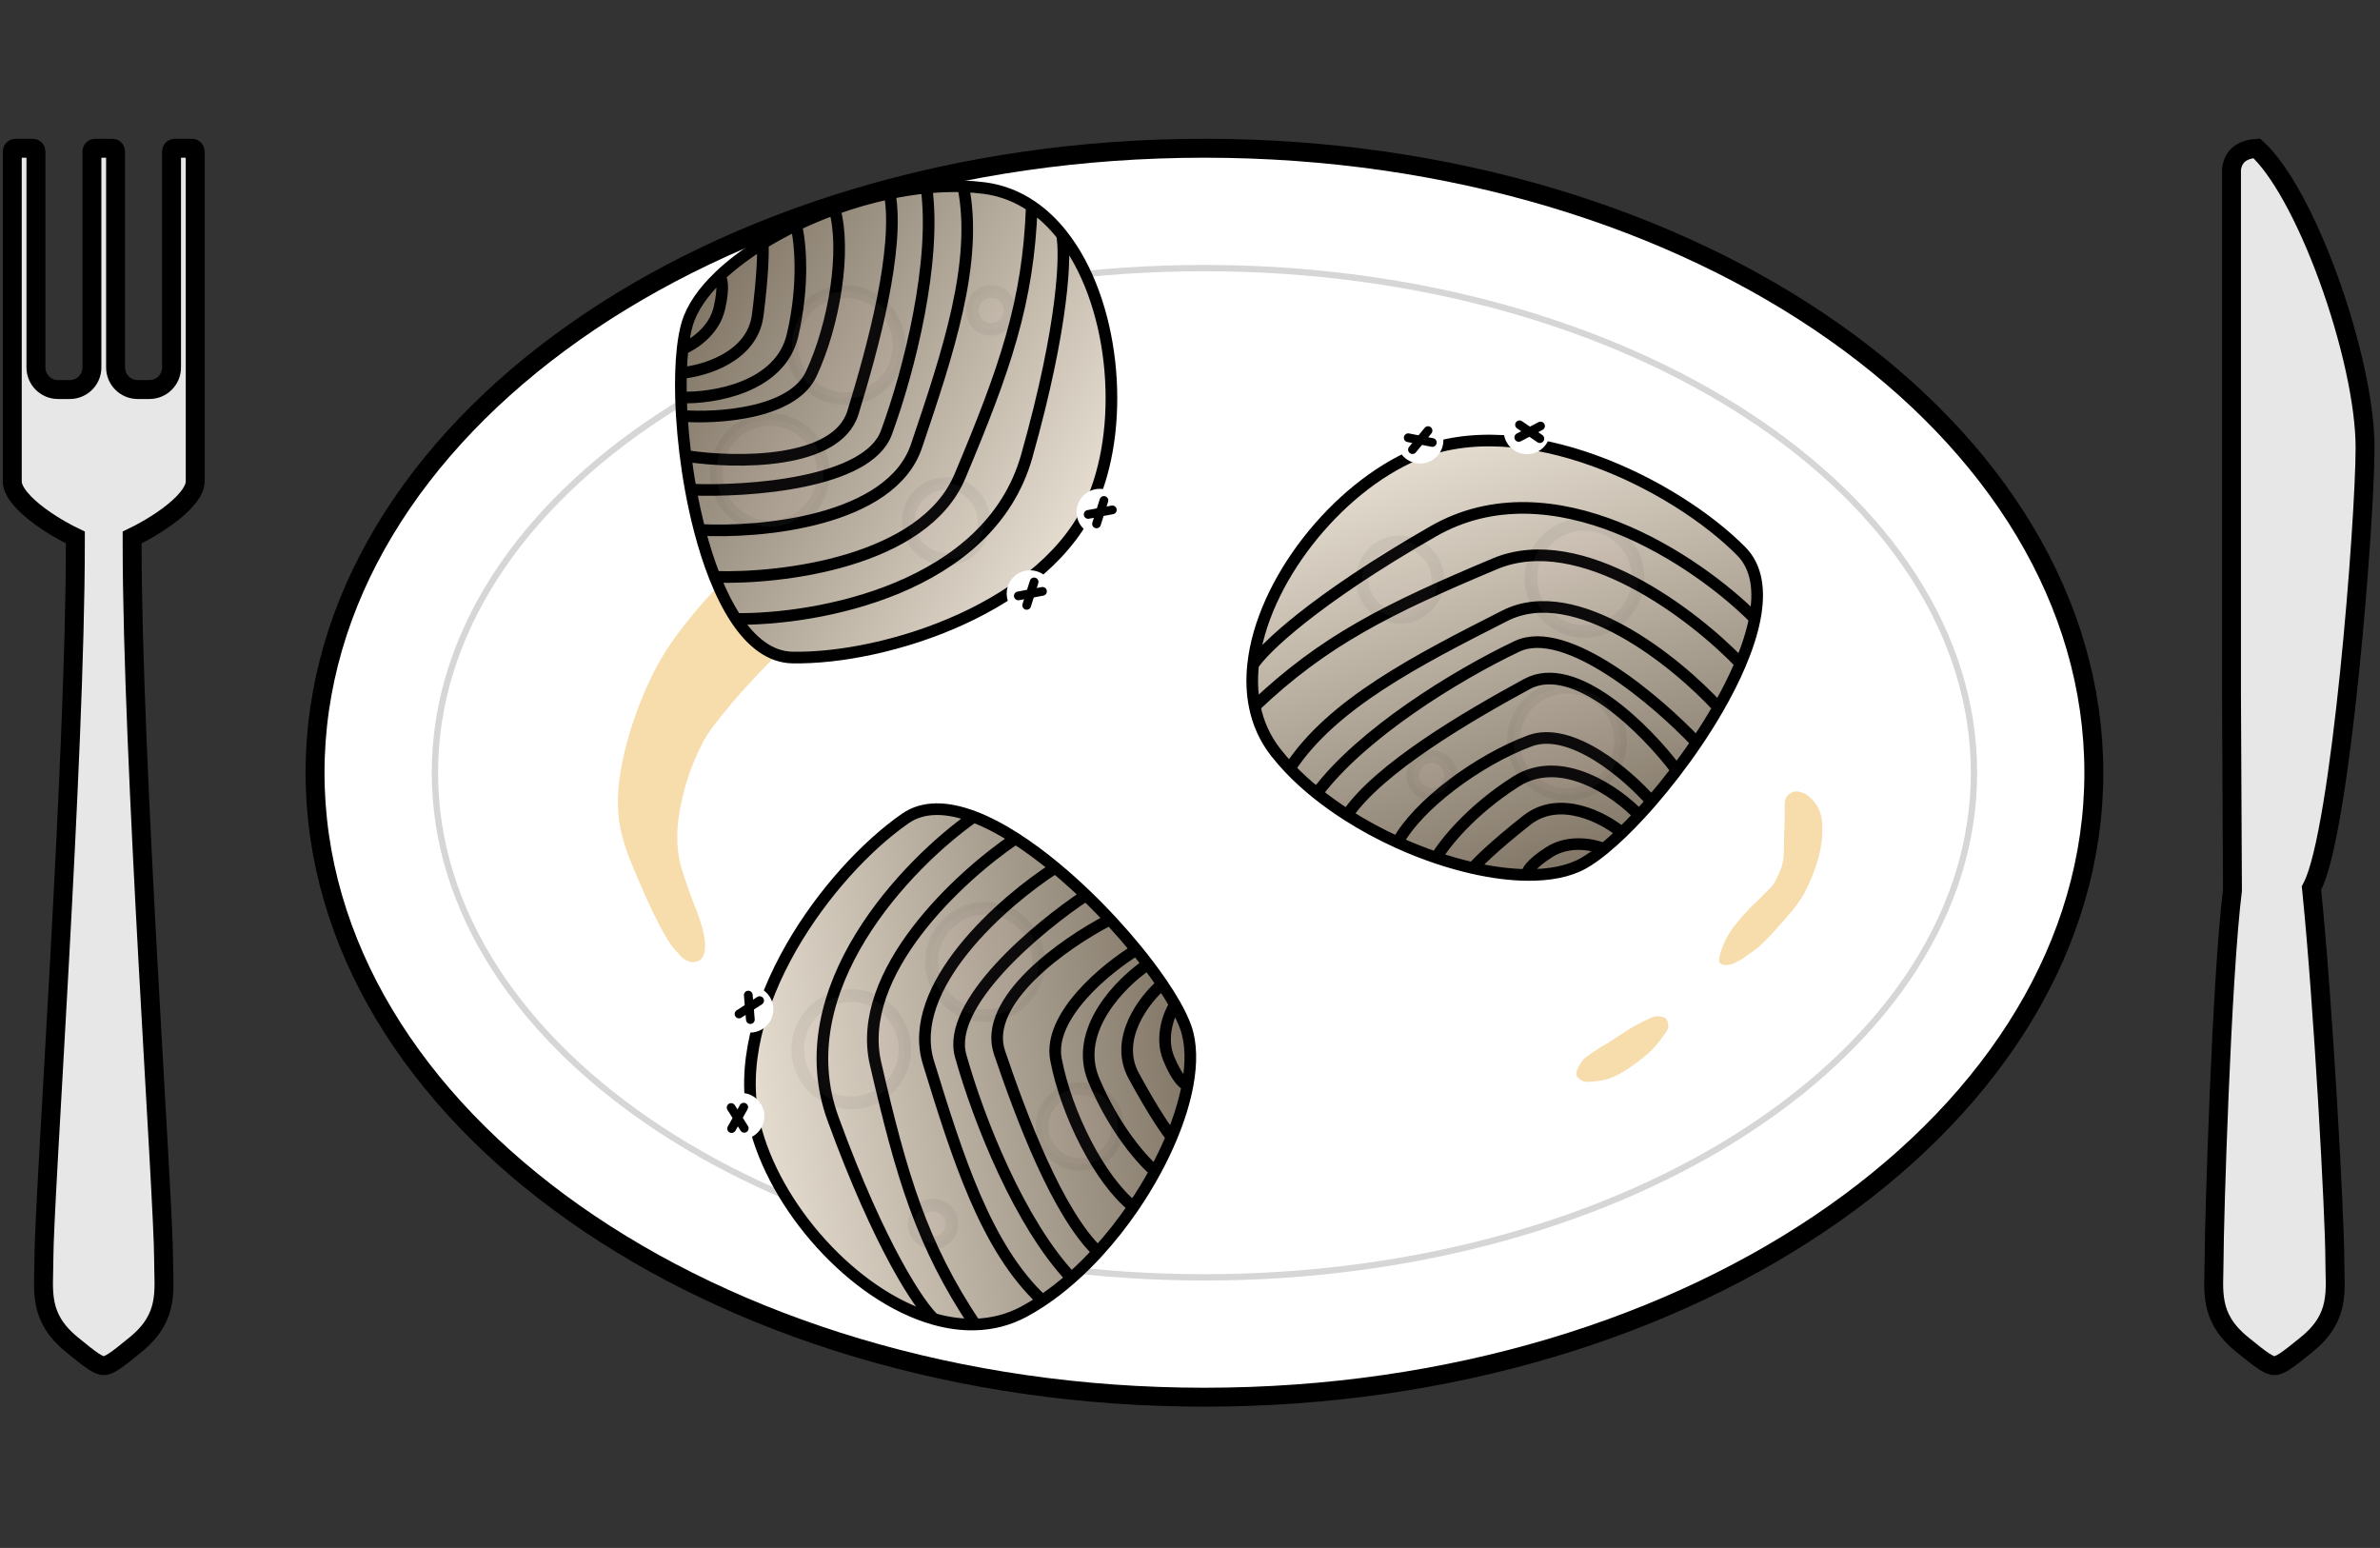 <svg width="409" height="266" viewBox="0 0 409 266" fill="none" xmlns="http://www.w3.org/2000/svg">
<rect x="0" y="0" width="409" height="266" fill="#333333" stroke="none"/>
<path d="M12.95 92.35L12.039 91.903L12.036 91.901C12.033 91.9 12.026 91.897 12.018 91.893C12 91.884 11.973 91.87 11.937 91.852C11.864 91.815 11.755 91.759 11.614 91.686C11.333 91.538 10.926 91.319 10.437 91.04C9.455 90.479 8.157 89.683 6.867 88.735C5.568 87.781 4.333 86.713 3.438 85.617C2.523 84.497 2.11 83.53 2.11 82.747V26.016C2.11 25.716 2.353 25.474 2.652 25.474H5.633C5.932 25.474 6.175 25.716 6.175 26.016V63.147C6.175 65.242 7.874 66.94 9.969 66.94H12.002C14.097 66.94 15.796 65.242 15.796 63.147V26.016C15.796 25.716 16.039 25.474 16.338 25.474H19.318C19.618 25.474 19.86 25.716 19.86 26.016V63.147C19.86 65.242 21.559 66.94 23.654 66.94H25.686C27.782 66.94 29.48 65.242 29.48 63.147V26.016C29.48 25.716 29.723 25.474 30.023 25.474H33.004C33.303 25.474 33.546 25.716 33.546 26.016V82.747C33.546 83.53 33.134 84.497 32.219 85.617C31.324 86.713 30.089 87.781 28.789 88.735C27.499 89.683 26.2 90.479 25.219 91.04C24.73 91.319 24.323 91.538 24.042 91.686C23.902 91.759 23.792 91.815 23.72 91.852C23.683 91.87 23.656 91.884 23.639 91.893C23.63 91.897 23.624 91.9 23.62 91.901L23.616 91.903L22.706 92.35V93.363C22.706 111.993 24.06 140.143 25.412 164.924C26.768 189.775 28.114 211.152 28.114 216.401C28.114 219.277 28.378 221.6 27.882 224.04C27.42 226.313 26.275 228.641 23.304 231.066C21.649 232.417 20.508 233.345 19.581 233.95C18.664 234.549 18.173 234.681 17.828 234.681C17.483 234.681 16.993 234.549 16.075 233.95C15.149 233.345 14.007 232.417 12.352 231.066C9.381 228.641 8.236 226.313 7.774 224.04C7.279 221.6 7.542 219.277 7.542 216.401C7.542 211.152 8.888 189.775 10.243 164.924C11.595 140.143 12.95 111.993 12.95 93.363V92.35Z" fill="#E7E7E7" stroke="black" stroke-width="3.252"/>
<path d="M206.982 25.474C249.342 25.474 287.622 37.585 315.269 57.084C342.921 76.586 359.823 103.375 359.823 132.787C359.823 162.199 342.921 188.988 315.269 208.49C287.622 227.989 249.342 240.101 206.982 240.101C164.623 240.101 126.343 227.989 98.695 208.49C71.043 188.988 54.141 162.199 54.141 132.787C54.141 103.375 71.043 76.586 98.695 57.084C126.343 37.585 164.623 25.474 206.982 25.474Z" fill="white" stroke="black" stroke-width="3.252"/>
<path d="M206.982 46.068C243.559 46.068 276.649 55.812 300.579 71.537C324.512 87.265 339.227 108.931 339.227 132.786C339.227 156.641 324.513 178.308 300.579 194.036C276.649 209.761 243.559 219.505 206.982 219.505C170.405 219.505 137.315 209.761 113.385 194.036C89.451 178.308 74.737 156.641 74.737 132.786C74.737 108.931 89.451 87.265 113.385 71.537C137.315 55.812 170.404 46.068 206.982 46.068Z" fill="white" stroke="#D6D6D6" stroke-width="1.084"/>
<path d="M160.139 81.852C163.081 81.298 166.255 80.952 167.417 80.952L172.837 80.952C174.714 80.952 176.089 81.298 177.173 81.84C178.733 82.62 180.283 83.284 180.967 85.092C181.746 87.157 181.371 89.893 180.425 91.596C179.518 93.228 179.238 93.603 177.453 94.951C174.965 96.829 170.942 99.012 166.378 100.021C160.108 101.407 156.211 101.432 153.867 101.894C145.921 103.461 143.499 105.349 141.943 106.23C139.593 107.56 135.929 109.996 132.73 113.276C127.663 118.469 126.067 120.418 124.435 122.456C123.226 123.965 121.838 125.544 120.756 127.646C119.607 129.879 117.965 133.428 116.958 138.47C115.928 143.627 116.49 147.055 117.076 149.047C117.554 150.673 118.393 153.171 119.258 155.335C120.461 158.346 122.33 163.484 120.213 165.036C119.969 165.215 118.988 165.423 118.638 165.307C117.012 164.765 117.012 164.223 115.928 163.139C115.235 162.446 113.213 159.376 110.064 152.02C107.541 146.128 105.598 142.007 106.347 134.788C106.709 131.301 107.892 125.396 111.195 117.936C112.774 114.367 114.566 111.381 117.123 108.043C119.68 104.704 122.904 101.121 125.316 98.715C127.728 96.308 129.281 95.114 132.949 92.978C136.617 90.843 142.179 87.751 145.713 86.118C150.511 83.902 154.429 82.925 160.139 81.852Z" fill="#F7DCAC"/>
<path d="M298.286 158.82C300.762 155.808 301.288 155.541 302.372 154.457L303.998 152.831C305.082 151.747 305.152 151.373 306.166 149.037C306.739 147.144 306.519 144.851 306.595 143.508C306.728 141.136 306.708 139.457 306.708 138.197C306.708 137.123 307.145 136.407 308.334 136.038C309.035 135.821 310.267 136.399 310.502 136.581C311.469 137.332 312.125 138.069 312.67 139.291C313.241 140.571 313.793 144.612 311.586 150.131C310.446 152.983 309.61 154.586 307.863 156.637C305.836 159.018 303.236 162.054 301.399 163.363C299.849 164.466 297.944 166.003 296.382 165.822C295.985 165.776 295.539 165.634 295.462 165.245C295.288 164.366 296.226 161.326 298.286 158.82Z" fill="#F7DCAC"/>
<path d="M272.679 181.584C275.837 179.318 276.001 179.508 276.898 178.856C277.146 178.676 278.524 177.772 279.323 177.276C279.636 177.082 280.15 176.688 281.234 176.146C281.934 175.796 282.267 175.556 282.935 175.277C283.559 175.016 284.195 174.498 285.352 174.681C285.844 174.759 286.257 174.91 286.44 175.23C286.654 175.604 286.758 176.377 286.654 176.688C286.446 177.312 285.943 177.834 285.528 178.424C284.849 179.39 283.963 180.479 282.714 181.469L282.704 181.477C281.2 182.67 279.159 184.288 277.077 185.128C275.862 185.618 275.183 185.689 274.694 185.748C273.624 185.877 272.614 186.032 271.959 185.748C271.776 185.668 270.979 185.172 270.937 184.818C270.834 183.965 271.216 183.367 271.552 182.841L271.556 182.835C272.021 182.108 272.047 182.038 272.679 181.584Z" fill="#F7DCAC"/>
<path d="M387.822 25.491C389.733 27.215 391.815 30.095 393.89 33.827C396.108 37.816 398.247 42.645 400.114 47.761C403.861 58.03 406.434 69.239 406.434 76.93C406.434 83.182 405.406 99.619 403.745 115.77C402.915 123.836 401.93 131.799 400.841 138.355C400.297 141.635 399.73 144.543 399.148 146.929C398.559 149.342 397.979 151.119 397.436 152.194L397.222 152.619L397.27 153.092C399.232 172.299 401.236 209.141 401.236 216.401C401.236 219.279 401.501 221.599 401.001 224.038C400.537 226.309 399.385 228.636 396.39 231.062C394.724 232.413 393.573 233.342 392.639 233.947C391.715 234.547 391.216 234.682 390.862 234.682C390.508 234.682 390.01 234.546 389.085 233.947C388.151 233.342 387.001 232.413 385.334 231.062C382.34 228.636 381.188 226.309 380.723 224.038C380.224 221.599 380.489 219.279 380.489 216.401C380.489 210.048 381.76 168.219 383.631 153.127L383.644 153.023L383.643 152.919L383.48 119.387V29.163C383.481 29.148 383.482 29.116 383.486 29.07C383.494 28.979 383.511 28.834 383.548 28.654C383.623 28.29 383.772 27.816 384.056 27.355C384.524 26.598 385.5 25.63 387.822 25.491Z" fill="#E7E7E7" stroke="black" stroke-width="3.252"/>
<path d="M129.651 193.086C124.989 173.361 142.362 149.825 155.575 140.653C158.71 138.477 162.824 138.654 167.335 140.356C169.655 141.231 172.081 142.511 174.532 144.081C176.804 145.537 179.098 147.243 181.351 149.109C183.146 150.596 184.915 152.185 186.626 153.83C189.778 156.86 192.732 160.081 195.29 163.211C195.975 164.049 196.632 164.88 197.256 165.7C198.145 166.866 198.969 168.009 199.716 169.111C200.551 170.344 201.291 171.527 201.92 172.637C202.743 174.09 203.374 175.419 203.781 176.574C204.733 179.28 204.779 182.673 204.09 186.421C203.569 189.252 202.63 192.286 201.345 195.381C200.533 197.335 199.585 199.313 198.516 201.28C197.395 203.344 196.143 205.395 194.781 207.393C192.931 210.106 190.878 212.72 188.676 215.13C187.219 216.726 185.696 218.232 184.123 219.619C182.505 221.047 180.834 222.349 179.126 223.492C178.084 224.189 177.029 224.828 175.964 225.4C173.299 226.83 170.471 227.525 167.576 227.604C165.241 227.668 162.863 227.333 160.491 226.66C146.643 222.735 133.021 207.34 129.651 193.086Z" fill="url(#paint0_linear_438_475)"/>
<path d="M167.335 140.356C162.824 138.654 158.71 138.477 155.575 140.653C142.362 149.825 124.989 173.361 129.651 193.086C133.021 207.34 146.643 222.735 160.491 226.66M167.335 140.356C155.891 148.382 135.036 170.002 143.162 192.272C151.289 214.542 158.101 224.477 160.491 226.66M167.335 140.356C169.655 141.231 172.081 142.511 174.532 144.081M160.491 226.66C162.863 227.333 165.241 227.668 167.576 227.604M174.532 144.081C165.009 150.474 146.863 167.157 150.458 182.749C154.952 202.24 158.444 213.958 167.576 227.604M174.532 144.081C176.804 145.537 179.098 147.243 181.351 149.109M167.576 227.604C170.471 227.525 173.299 226.83 175.964 225.4C177.029 224.828 178.084 224.189 179.126 223.492M181.351 149.109C172.414 154.843 155.54 169.567 159.548 182.589C164.557 198.866 169.433 214.467 179.126 223.492M181.351 149.109C183.146 150.596 184.915 152.185 186.626 153.83M179.126 223.492C180.834 222.349 182.505 221.047 184.123 219.619M186.626 153.83C178.4 159.288 162.576 172.45 165.089 181.435C168.23 192.666 175.338 210.38 184.123 219.619M186.626 153.83C189.778 156.86 192.732 160.081 195.29 163.211M184.123 219.619C185.696 218.232 187.219 216.726 188.676 215.13M190.493 158.145C182.993 162.014 168.749 171.976 171.77 180.88C175.546 192.009 181.677 208.369 188.676 215.13M188.676 215.13C190.878 212.72 192.931 210.106 194.781 207.393M195.29 163.211C190.093 166.382 180.052 174.591 181.469 182.055C183.239 191.386 188.999 202.812 194.781 207.393M195.29 163.211C195.975 164.049 196.632 164.88 197.256 165.7M194.781 207.393C196.143 205.395 197.395 203.344 198.516 201.28M197.256 165.7C192.676 168.765 184.403 177.027 187.949 185.552C191.495 194.077 196.471 199.589 198.516 201.28M197.256 165.7C198.145 166.866 198.969 168.009 199.716 169.111M198.516 201.28C199.585 199.313 200.533 197.335 201.345 195.381M199.716 169.111C196.653 171.722 191.387 178.527 194.82 184.86C198.253 191.192 200.6 194.513 201.345 195.381M199.716 169.111C200.551 170.344 201.291 171.527 201.92 172.637M201.345 195.381C202.63 192.286 203.569 189.252 204.09 186.421M201.92 172.637C202.743 174.09 203.374 175.419 203.781 176.574C204.733 179.28 204.779 182.673 204.09 186.421M201.92 172.637C200.92 174.187 199.306 178.216 200.852 181.931C202.398 185.647 203.655 186.473 204.09 186.421" stroke="black" stroke-width="2"/>
<circle cx="128.902" cy="173.439" r="4" transform="rotate(144.207 128.902 173.439)" fill="white"/>
<path d="M128.948 175.208L128.592 171" stroke="black" stroke-width="1.5" stroke-linecap="round"/>
<path d="M127 174.249L130.542 171.949" stroke="black" stroke-width="1.5" stroke-linecap="round"/>
<circle cx="127.356" cy="191.813" r="4" transform="rotate(144.207 127.356 191.813)" fill="white"/>
<path d="M127.898 193.89L125.642 190.32" stroke="black" stroke-width="1.5" stroke-linecap="round"/>
<path d="M125.728 193.937L127.81 190.263" stroke="black" stroke-width="1.5" stroke-linecap="round"/>
<circle opacity="0.05" cx="146.298" cy="180.298" r="9.214" fill="#FFCDCD" stroke="black" stroke-width="2.168"/>
<circle opacity="0.05" cx="185.588" cy="193.588" r="6.504" fill="#FFCDCD" stroke="black" stroke-width="2.168"/>
<circle opacity="0.05" cx="169.298" cy="165.298" r="9.214" fill="#FFCDCD" stroke="black" stroke-width="2.168"/>
<circle opacity="0.05" cx="160.336" cy="210.336" r="3.252" fill="#FFCDCD" stroke="black" stroke-width="2.168"/>
<path d="M243.181 78.136C261.824 70.185 287.974 83.299 299.261 94.76C301.938 97.478 302.464 101.562 301.555 106.296C301.087 108.732 300.239 111.34 299.108 114.023C298.06 116.51 296.77 119.061 295.314 121.599C294.154 123.62 292.89 125.634 291.56 127.6C289.11 131.221 286.439 134.681 283.79 137.734C283.081 138.551 282.373 139.34 281.672 140.095C280.674 141.169 279.688 142.175 278.73 143.099C277.657 144.132 276.617 145.063 275.63 145.871C274.338 146.929 273.136 147.778 272.066 148.375C269.562 149.773 266.227 150.396 262.416 150.355C259.538 150.324 256.388 149.914 253.119 149.174C251.056 148.708 248.945 148.109 246.826 147.391C244.601 146.638 242.366 145.753 240.166 144.751C237.177 143.389 234.253 141.811 231.503 140.051C229.683 138.887 227.939 137.642 226.305 136.329C224.622 134.977 223.055 133.552 221.638 132.064C220.773 131.156 219.964 130.224 219.22 129.272C217.357 126.89 216.191 124.221 215.62 121.381C215.159 119.092 215.085 116.691 215.344 114.239C216.855 99.926 229.708 83.882 243.181 78.136Z" fill="url(#paint1_linear_438_475)"/>
<path d="M301.555 106.296C302.464 101.562 301.938 97.478 299.261 94.76C287.974 83.299 261.824 70.185 243.181 78.136C229.708 83.882 216.855 99.926 215.344 114.239M301.555 106.296C291.698 96.386 266.845 79.514 246.282 91.312C225.72 103.109 217.089 111.512 215.344 114.239M301.555 106.296C301.087 108.732 300.239 111.34 299.108 114.023M215.344 114.239C215.085 116.691 215.159 119.092 215.62 121.381M299.108 114.023C291.189 105.727 271.661 90.685 256.908 96.881C238.466 104.626 227.513 110.061 215.62 121.381M299.108 114.023C298.06 116.51 296.77 119.061 295.314 121.598M215.62 121.381C216.191 124.221 217.357 126.89 219.22 129.272C219.964 130.224 220.773 131.156 221.638 132.064M295.314 121.598C288.143 113.767 270.763 99.645 258.613 105.81C243.425 113.517 228.882 120.976 221.638 132.064M295.314 121.598C294.154 123.62 292.89 125.634 291.56 127.6M221.638 132.064C223.055 133.552 224.622 134.977 226.305 136.329M291.56 127.6C284.782 120.422 269.119 107.069 260.693 111.074C250.16 116.081 233.914 126.099 226.305 136.329M291.56 127.6C289.11 131.221 286.439 134.681 283.79 137.734M226.305 136.329C227.939 137.642 229.683 138.887 231.503 140.051M287.966 132.145C282.877 125.413 270.636 113.071 262.376 117.563C252.052 123.178 236.974 132.004 231.503 140.051M231.503 140.051C234.253 141.811 237.177 143.389 240.166 144.751M283.79 137.734C279.781 133.152 269.983 124.655 262.868 127.321C253.976 130.653 243.697 138.274 240.166 144.751M283.79 137.734C283.081 138.551 282.373 139.34 281.672 140.095M240.166 144.751C242.366 145.753 244.601 146.638 246.826 147.391M281.672 140.095C277.872 136.103 268.323 129.357 260.526 134.301C252.729 139.246 248.144 145.088 246.826 147.391M281.672 140.095C280.674 141.169 279.688 142.175 278.73 143.099M246.826 147.391C248.945 148.109 251.056 148.708 253.119 149.174M278.73 143.099C275.636 140.525 268.034 136.494 262.377 140.955C256.721 145.415 253.849 148.293 253.119 149.174M278.73 143.099C277.657 144.132 276.617 145.063 275.63 145.871M253.119 149.174C256.388 149.914 259.538 150.324 262.416 150.355M275.63 145.871C274.338 146.929 273.136 147.778 272.066 148.375C269.562 149.773 266.227 150.396 262.416 150.355M275.63 145.871C273.932 145.149 269.688 144.244 266.289 146.4C262.891 148.556 262.291 149.935 262.416 150.355" stroke="black" stroke-width="2"/>
<circle cx="262.414" cy="74.054" r="4" transform="rotate(-135.59 262.414 74.054)" fill="white"/>
<path d="M261 75.168L264.74 73.207" stroke="black" stroke-width="1.5" stroke-linecap="round"/>
<path d="M261.128 73L264.622 75.372" stroke="black" stroke-width="1.5" stroke-linecap="round"/>
<circle cx="244.045" cy="75.658" r="4" transform="rotate(-135.59 244.045 75.658)" fill="white"/>
<path d="M242.73 77.267L245.406 74" stroke="black" stroke-width="1.5" stroke-linecap="round"/>
<path d="M242 75.222L246.143 76.04" stroke="black" stroke-width="1.5" stroke-linecap="round"/>
<circle opacity="0.05" cx="269.298" cy="127.298" r="9.214" fill="#FFCDCD" stroke="black" stroke-width="2.168"/>
<circle opacity="0.05" cx="246.04" cy="133.253" r="3.252" fill="#FFCDCD" stroke="black" stroke-width="2.168"/>
<circle opacity="0.05" cx="240.588" cy="99.588" r="6.504" fill="#FFCDCD" stroke="black" stroke-width="2.168"/>
<circle opacity="0.05" cx="272.298" cy="99.298" r="9.214" fill="#FFCDCD" stroke="black" stroke-width="2.168"/>
<path d="M187.883 85.625C180.129 104.351 152.272 113.282 136.189 112.993C132.374 112.925 129.14 110.376 126.477 106.357C125.107 104.29 123.888 101.833 122.818 99.126C121.826 96.616 120.963 93.89 120.227 91.059C119.641 88.803 119.135 86.48 118.709 84.145C117.925 79.844 117.413 75.503 117.168 71.469C117.103 70.388 117.056 69.33 117.029 68.3C116.99 66.834 116.99 65.425 117.029 64.095C117.072 62.606 117.164 61.213 117.303 59.945C117.486 58.285 117.75 56.838 118.097 55.663C118.907 52.911 120.854 50.133 123.605 47.495C125.683 45.503 128.22 43.592 131.072 41.833C132.873 40.722 134.799 39.673 136.816 38.702C138.932 37.684 141.148 36.752 143.421 35.928C146.509 34.81 149.703 33.89 152.898 33.223C155.014 32.781 157.13 32.45 159.216 32.244C161.364 32.033 163.481 31.954 165.534 32.026C166.788 32.069 168.018 32.169 169.216 32.328C172.214 32.726 174.914 33.816 177.309 35.445C179.24 36.759 180.973 38.422 182.504 40.355C191.441 51.637 193.487 72.092 187.883 85.625Z" fill="url(#paint2_linear_438_475)"/>
<path d="M126.477 106.357C129.14 110.376 132.374 112.925 136.189 112.993C152.272 113.282 180.129 104.351 187.883 85.625C193.487 72.092 191.441 51.637 182.504 40.355M126.477 106.357C140.454 106.539 170.015 101.2 176.448 78.383C182.881 55.566 183.166 43.524 182.504 40.355M126.477 106.357C125.107 104.29 123.888 101.833 122.818 99.126M182.504 40.355C180.973 38.422 179.24 36.759 177.309 35.445M122.818 99.126C134.281 99.51 158.757 96.59 164.96 81.84C172.714 63.402 176.735 51.855 177.309 35.445M122.818 99.126C121.826 96.616 120.963 93.89 120.227 91.059M177.309 35.445C174.914 33.816 172.214 32.726 169.216 32.328C168.018 32.169 166.788 32.069 165.534 32.026M120.227 91.059C130.83 91.635 153.128 89.561 157.493 76.654C162.95 60.521 168.119 45.016 165.534 32.026M120.227 91.059C119.641 88.803 119.135 86.48 118.709 84.145M165.534 32.026C163.481 31.954 161.364 32.033 159.216 32.244M118.709 84.145C128.574 84.529 149.107 83.108 152.324 74.35C156.345 63.402 160.94 44.877 159.216 32.244M118.709 84.145C117.925 79.844 117.413 75.503 117.168 71.469M159.216 32.244C157.13 32.45 155.014 32.781 152.898 33.223M118.097 78.383C126.442 79.631 143.823 79.881 146.58 70.892C150.026 59.657 154.621 42.801 152.898 33.223M152.898 33.223C149.703 33.89 146.509 34.81 143.421 35.928M117.168 71.469C123.239 71.936 136.184 71.149 139.401 64.266C143.421 55.663 145.431 43.026 143.421 35.928M117.168 71.469C117.103 70.388 117.056 69.33 117.029 68.3M143.421 35.928C141.148 36.752 138.932 37.684 136.816 38.702M117.029 68.3C122.537 68.492 134.08 66.629 136.189 57.64C138.299 48.652 137.486 41.27 136.816 38.702M117.029 68.3C116.99 66.834 116.99 65.425 117.029 64.095M136.816 38.702C134.799 39.673 132.873 40.722 131.072 41.833M117.029 64.095C121.04 63.768 129.292 61.328 130.211 54.183C131.13 47.038 131.168 42.973 131.072 41.833M117.029 64.095C117.072 62.606 117.164 61.213 117.303 59.945M131.072 41.833C128.22 43.592 125.683 45.503 123.605 47.495M117.303 59.945C117.486 58.285 117.75 56.838 118.097 55.663C118.907 52.911 120.854 50.133 123.605 47.495M117.303 59.945C119.021 59.273 122.686 56.949 123.605 53.031C124.524 49.113 123.988 47.708 123.605 47.495" stroke="black" stroke-width="2"/>
<circle cx="177" cy="102" r="4" fill="white"/>
<path d="M176.437 104.027L177.708 100" stroke="black" stroke-width="1.5" stroke-linecap="round"/>
<path d="M175 102.4L179.151 101.621" stroke="black" stroke-width="1.5" stroke-linecap="round"/>
<circle cx="189" cy="88" r="4" fill="white"/>
<path d="M188.437 90.027L189.708 86" stroke="black" stroke-width="1.5" stroke-linecap="round"/>
<path d="M187 88.4L191.151 87.621" stroke="black" stroke-width="1.5" stroke-linecap="round"/>
<circle opacity="0.05" cx="170.336" cy="53.336" r="3.252" fill="#FFCDCD" stroke="black" stroke-width="2.168"/>
<circle opacity="0.05" cx="145.298" cy="59.298" r="9.214" fill="#FFCDCD" stroke="black" stroke-width="2.168"/>
<circle opacity="0.05" cx="132.298" cy="81.298" r="9.214" fill="#FFCDCD" stroke="black" stroke-width="2.168"/>
<circle opacity="0.05" cx="162.588" cy="89.588" r="6.504" fill="#FFCDCD" stroke="black" stroke-width="2.168"/>
<defs>
<linearGradient id="paint0_linear_438_475" x1="204.034" y1="177.506" x2="127.454" y2="187.836" gradientUnits="userSpaceOnUse">
<stop stop-color="#827767"/>
<stop offset="1" stop-color="#E7DFD2"/>
</linearGradient>
<linearGradient id="paint1_linear_438_475" x1="271.192" y1="148.783" x2="247.981" y2="75.078" gradientUnits="userSpaceOnUse">
<stop stop-color="#827767"/>
<stop offset="1" stop-color="#E7DFD2"/>
</linearGradient>
<linearGradient id="paint2_linear_438_475" x1="118.436" y1="54.759" x2="186.595" y2="91.168" gradientUnits="userSpaceOnUse">
<stop stop-color="#827767"/>
<stop offset="1" stop-color="#E7DFD2"/>
</linearGradient>
</defs>
</svg>
